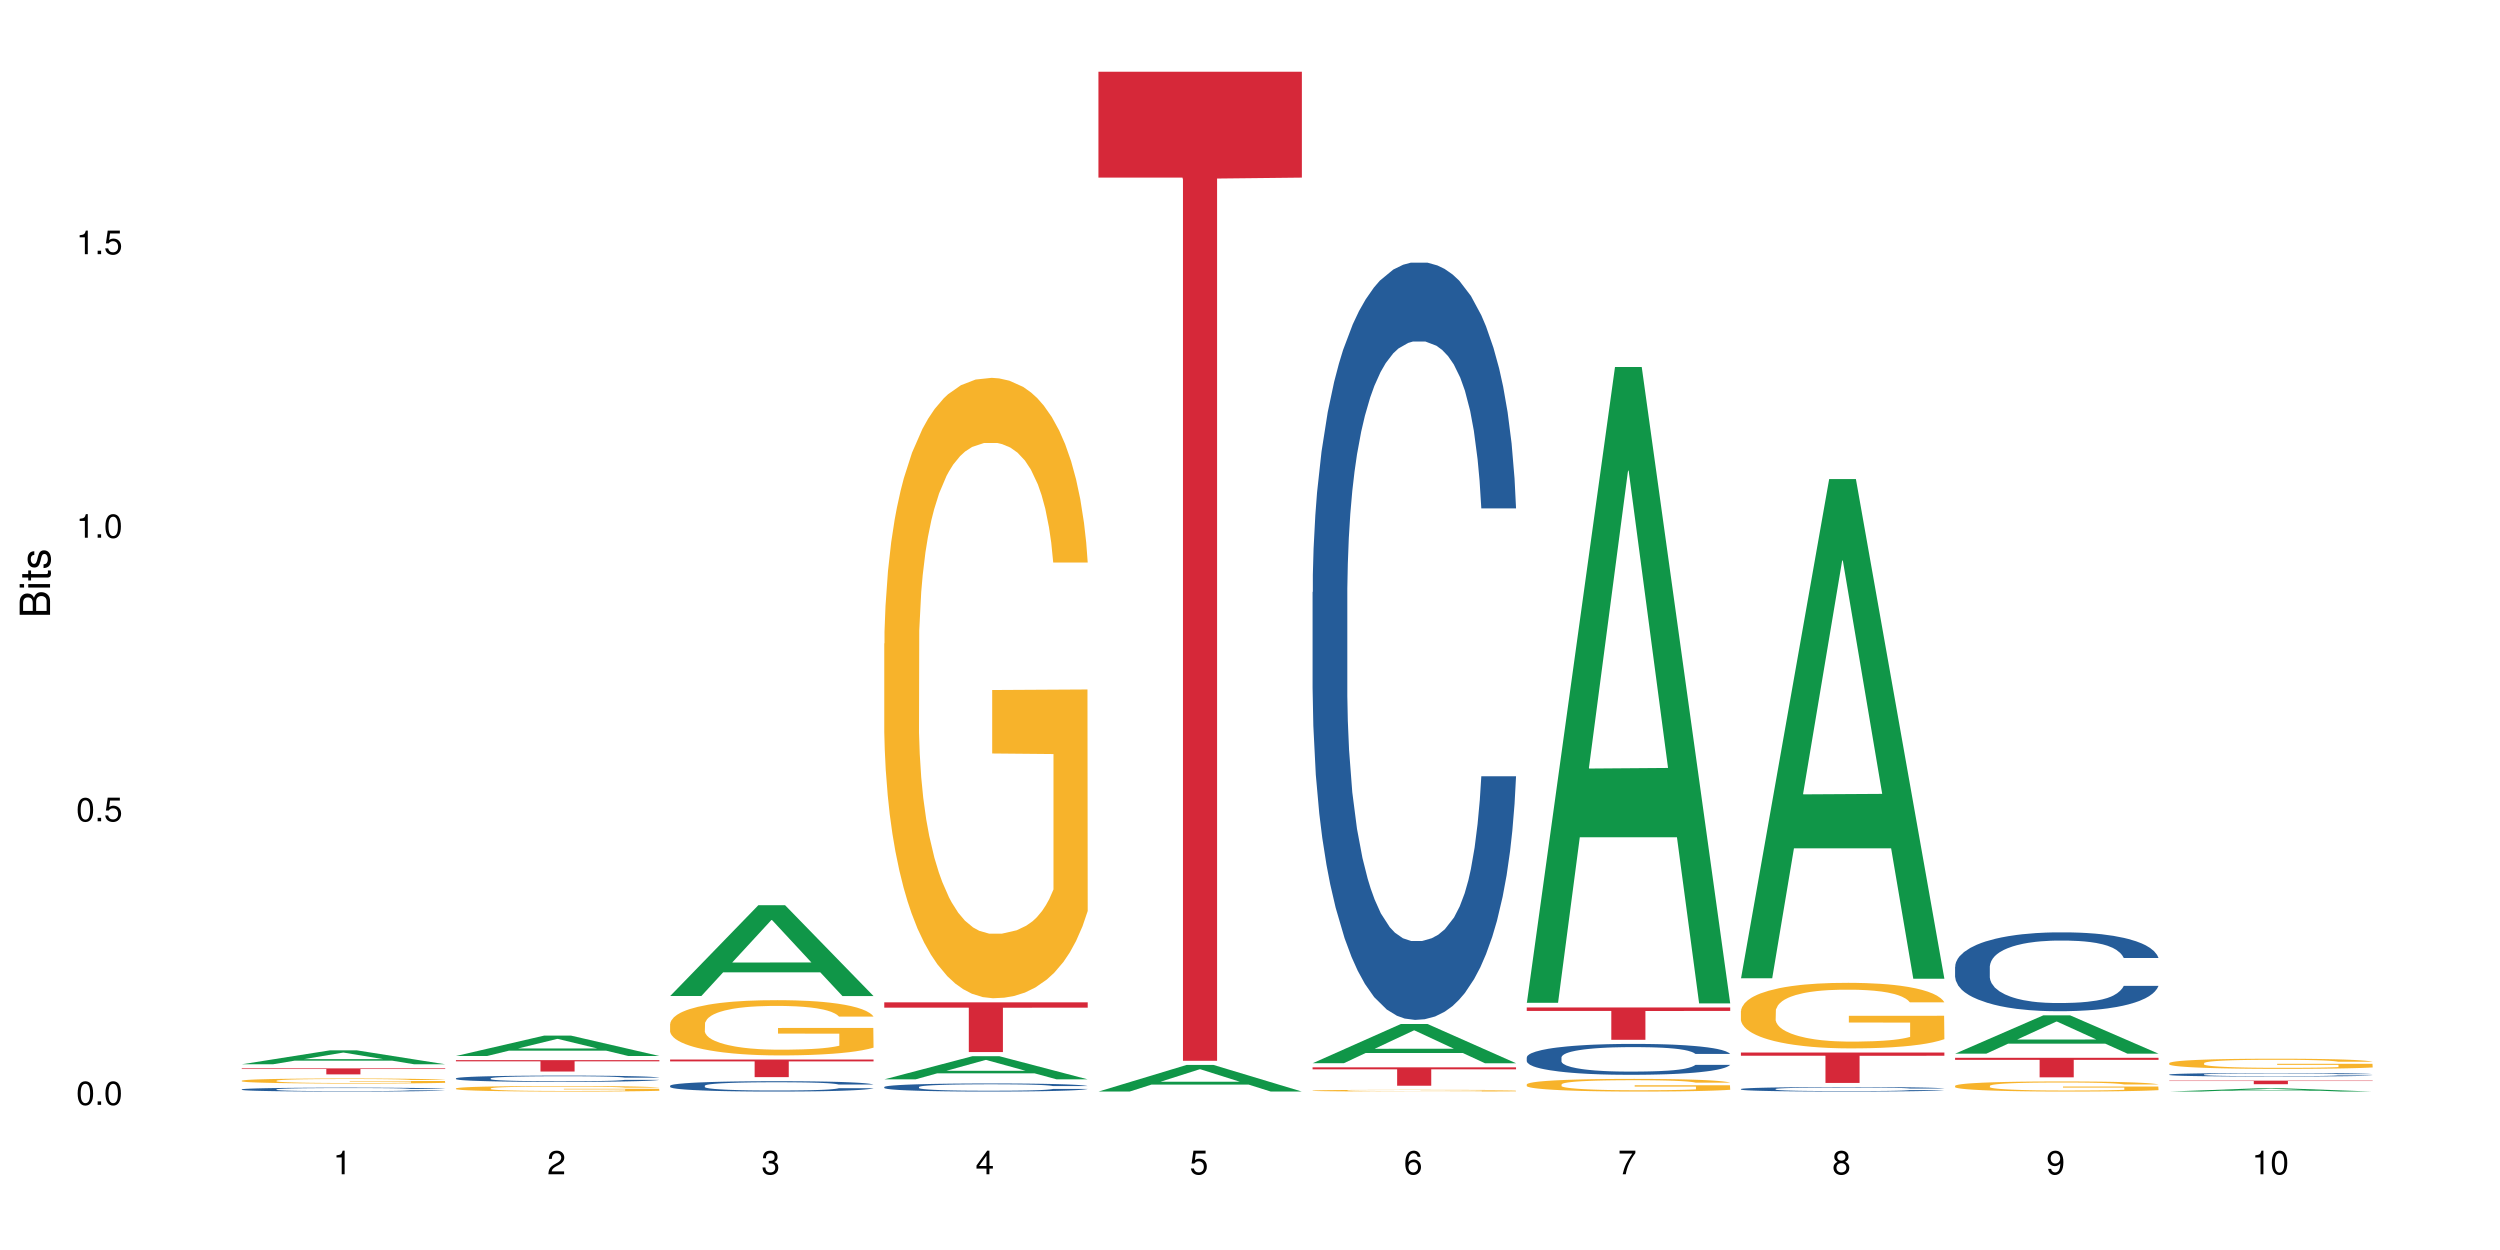 <?xml version="1.0" encoding="UTF-8"?>
<svg xmlns="http://www.w3.org/2000/svg" xmlns:xlink="http://www.w3.org/1999/xlink" width="720pt" height="360pt" viewBox="0 0 720 360" version="1.1">
<defs>
<g>
<symbol overflow="visible" id="glyph0-0">
<path style="stroke:none;" d=""/>
</symbol>
<symbol overflow="visible" id="glyph0-1">
<path style="stroke:none;" d="M 2.641 -6.797 C 2 -6.797 1.422 -6.531 1.078 -6.047 C 0.641 -5.453 0.406 -4.547 0.406 -3.297 C 0.406 -1 1.188 0.219 2.641 0.219 C 4.078 0.219 4.859 -1 4.859 -3.234 C 4.859 -4.562 4.656 -5.438 4.203 -6.047 C 3.844 -6.531 3.281 -6.797 2.641 -6.797 Z M 2.641 -6.047 C 3.547 -6.047 4 -5.125 4 -3.312 C 4 -1.375 3.562 -0.484 2.625 -0.484 C 1.734 -0.484 1.281 -1.422 1.281 -3.281 C 1.281 -5.141 1.734 -6.047 2.641 -6.047 Z M 2.641 -6.047 "/>
</symbol>
<symbol overflow="visible" id="glyph0-2">
<path style="stroke:none;" d="M 1.828 -1 L 0.828 -1 L 0.828 0 L 1.828 0 Z M 1.828 -1 "/>
</symbol>
<symbol overflow="visible" id="glyph0-3">
<path style="stroke:none;" d="M 4.562 -6.797 L 1.062 -6.797 L 0.547 -3.094 L 1.328 -3.094 C 1.719 -3.562 2.047 -3.734 2.578 -3.734 C 3.484 -3.734 4.062 -3.109 4.062 -2.094 C 4.062 -1.125 3.484 -0.531 2.578 -0.531 C 1.828 -0.531 1.375 -0.906 1.188 -1.672 L 0.328 -1.672 C 0.453 -1.109 0.547 -0.844 0.75 -0.594 C 1.125 -0.078 1.828 0.219 2.594 0.219 C 3.969 0.219 4.922 -0.781 4.922 -2.219 C 4.922 -3.562 4.031 -4.484 2.719 -4.484 C 2.25 -4.484 1.859 -4.359 1.469 -4.062 L 1.734 -5.969 L 4.562 -5.969 Z M 4.562 -6.797 "/>
</symbol>
<symbol overflow="visible" id="glyph0-4">
<path style="stroke:none;" d="M 2.484 -4.844 L 2.484 0 L 3.328 0 L 3.328 -6.797 L 2.766 -6.797 C 2.469 -5.75 2.281 -5.609 0.984 -5.453 L 0.984 -4.844 Z M 2.484 -4.844 "/>
</symbol>
<symbol overflow="visible" id="glyph0-5">
<path style="stroke:none;" d="M 4.859 -0.828 L 1.281 -0.828 C 1.359 -1.391 1.672 -1.75 2.5 -2.234 L 3.469 -2.75 C 4.406 -3.266 4.906 -3.969 4.906 -4.812 C 4.906 -5.375 4.672 -5.906 4.266 -6.266 C 3.859 -6.625 3.375 -6.797 2.719 -6.797 C 1.859 -6.797 1.219 -6.5 0.844 -5.922 C 0.609 -5.562 0.5 -5.125 0.484 -4.438 L 1.328 -4.438 C 1.359 -4.906 1.406 -5.188 1.531 -5.406 C 1.75 -5.812 2.188 -6.062 2.703 -6.062 C 3.469 -6.062 4.031 -5.516 4.031 -4.781 C 4.031 -4.25 3.719 -3.797 3.125 -3.438 L 2.234 -2.938 C 0.812 -2.141 0.406 -1.5 0.328 0 L 4.859 0 Z M 4.859 -0.828 "/>
</symbol>
<symbol overflow="visible" id="glyph0-6">
<path style="stroke:none;" d="M 2.125 -3.125 L 2.578 -3.125 C 3.516 -3.125 3.984 -2.703 3.984 -1.891 C 3.984 -1.031 3.469 -0.531 2.578 -0.531 C 1.656 -0.531 1.203 -0.984 1.156 -1.969 L 0.312 -1.969 C 0.344 -1.422 0.438 -1.078 0.609 -0.766 C 0.953 -0.109 1.625 0.219 2.547 0.219 C 3.953 0.219 4.859 -0.609 4.859 -1.906 C 4.859 -2.766 4.516 -3.25 3.703 -3.516 C 4.344 -3.766 4.656 -4.25 4.656 -4.938 C 4.656 -6.109 3.875 -6.797 2.578 -6.797 C 1.203 -6.797 0.484 -6.047 0.453 -4.609 L 1.297 -4.609 C 1.312 -5.016 1.344 -5.25 1.453 -5.453 C 1.641 -5.828 2.062 -6.062 2.594 -6.062 C 3.344 -6.062 3.797 -5.625 3.797 -4.906 C 3.797 -4.422 3.609 -4.141 3.25 -3.984 C 3.016 -3.891 2.719 -3.844 2.125 -3.844 Z M 2.125 -3.125 "/>
</symbol>
<symbol overflow="visible" id="glyph0-7">
<path style="stroke:none;" d="M 3.141 -1.625 L 3.141 0 L 3.984 0 L 3.984 -1.625 L 4.984 -1.625 L 4.984 -2.391 L 3.984 -2.391 L 3.984 -6.797 L 3.359 -6.797 L 0.266 -2.516 L 0.266 -1.625 Z M 3.141 -2.391 L 1 -2.391 L 3.141 -5.359 Z M 3.141 -2.391 "/>
</symbol>
<symbol overflow="visible" id="glyph0-8">
<path style="stroke:none;" d="M 4.781 -5.031 C 4.609 -6.141 3.891 -6.797 2.844 -6.797 C 2.094 -6.797 1.422 -6.438 1.031 -5.828 C 0.609 -5.172 0.406 -4.344 0.406 -3.094 C 0.406 -1.953 0.578 -1.234 0.984 -0.625 C 1.359 -0.078 1.953 0.219 2.703 0.219 C 3.984 0.219 4.922 -0.734 4.922 -2.078 C 4.922 -3.344 4.062 -4.234 2.844 -4.234 C 2.172 -4.234 1.641 -3.969 1.281 -3.469 C 1.281 -5.125 1.828 -6.047 2.797 -6.047 C 3.391 -6.047 3.797 -5.672 3.938 -5.031 Z M 2.734 -3.484 C 3.547 -3.484 4.062 -2.922 4.062 -2 C 4.062 -1.156 3.484 -0.531 2.703 -0.531 C 1.922 -0.531 1.328 -1.188 1.328 -2.047 C 1.328 -2.891 1.906 -3.484 2.734 -3.484 Z M 2.734 -3.484 "/>
</symbol>
<symbol overflow="visible" id="glyph0-9">
<path style="stroke:none;" d="M 4.984 -6.797 L 0.438 -6.797 L 0.438 -5.969 L 4.109 -5.969 C 2.5 -3.656 1.828 -2.234 1.328 0 L 2.219 0 C 2.594 -2.172 3.453 -4.047 4.984 -6.094 Z M 4.984 -6.797 "/>
</symbol>
<symbol overflow="visible" id="glyph0-10">
<path style="stroke:none;" d="M 3.75 -3.578 C 4.453 -4 4.688 -4.344 4.688 -4.984 C 4.688 -6.047 3.844 -6.797 2.641 -6.797 C 1.438 -6.797 0.594 -6.047 0.594 -4.984 C 0.594 -4.359 0.828 -4.016 1.516 -3.578 C 0.734 -3.203 0.359 -2.641 0.359 -1.891 C 0.359 -0.641 1.297 0.219 2.641 0.219 C 3.984 0.219 4.922 -0.641 4.922 -1.875 C 4.922 -2.641 4.531 -3.203 3.75 -3.578 Z M 2.641 -6.047 C 3.359 -6.047 3.812 -5.625 3.812 -4.969 C 3.812 -4.344 3.344 -3.922 2.641 -3.922 C 1.922 -3.922 1.453 -4.344 1.453 -4.984 C 1.453 -5.625 1.922 -6.047 2.641 -6.047 Z M 2.641 -3.203 C 3.484 -3.203 4.062 -2.672 4.062 -1.875 C 4.062 -1.062 3.484 -0.531 2.625 -0.531 C 1.797 -0.531 1.219 -1.078 1.219 -1.875 C 1.219 -2.672 1.797 -3.203 2.641 -3.203 Z M 2.641 -3.203 "/>
</symbol>
<symbol overflow="visible" id="glyph0-11">
<path style="stroke:none;" d="M 0.516 -1.547 C 0.672 -0.438 1.406 0.219 2.438 0.219 C 3.188 0.219 3.859 -0.141 4.266 -0.75 C 4.688 -1.406 4.891 -2.25 4.891 -3.484 C 4.891 -4.625 4.703 -5.359 4.312 -5.953 C 3.938 -6.5 3.344 -6.797 2.594 -6.797 C 1.297 -6.797 0.359 -5.844 0.359 -4.516 C 0.359 -3.25 1.234 -2.344 2.453 -2.344 C 3.094 -2.344 3.562 -2.578 4.016 -3.109 C 4 -1.453 3.469 -0.531 2.5 -0.531 C 1.906 -0.531 1.484 -0.906 1.359 -1.547 Z M 2.578 -6.062 C 3.375 -6.062 3.969 -5.406 3.969 -4.531 C 3.969 -3.688 3.375 -3.094 2.547 -3.094 C 1.734 -3.094 1.234 -3.672 1.234 -4.578 C 1.234 -5.438 1.797 -6.062 2.578 -6.062 Z M 2.578 -6.062 "/>
</symbol>
<symbol overflow="visible" id="glyph1-0">
<path style="stroke:none;" d=""/>
</symbol>
<symbol overflow="visible" id="glyph1-1">
<path style="stroke:none;" d="M 0 -0.953 L 0 -4.891 C 0 -5.719 -0.234 -6.344 -0.734 -6.797 C -1.188 -7.234 -1.812 -7.469 -2.5 -7.469 C -3.547 -7.469 -4.188 -7 -4.625 -5.875 C -4.984 -6.672 -5.641 -7.094 -6.531 -7.094 C -7.156 -7.094 -7.734 -6.859 -8.141 -6.391 C -8.562 -5.938 -8.75 -5.344 -8.75 -4.5 L -8.75 -0.953 Z M -4.984 -2.062 L -7.766 -2.062 L -7.766 -4.219 C -7.766 -4.844 -7.688 -5.203 -7.453 -5.5 C -7.219 -5.812 -6.859 -5.969 -6.375 -5.969 C -5.906 -5.969 -5.531 -5.812 -5.297 -5.5 C -5.062 -5.203 -4.984 -4.844 -4.984 -4.219 Z M -0.984 -2.062 L -4 -2.062 L -4 -4.781 C -4 -5.328 -3.859 -5.688 -3.578 -5.953 C -3.297 -6.219 -2.922 -6.359 -2.484 -6.359 C -2.062 -6.359 -1.688 -6.219 -1.406 -5.953 C -1.109 -5.688 -0.984 -5.328 -0.984 -4.781 Z M -0.984 -2.062 "/>
</symbol>
<symbol overflow="visible" id="glyph1-2">
<path style="stroke:none;" d="M -6.281 -1.797 L -6.281 -0.797 L 0 -0.797 L 0 -1.797 Z M -8.75 -1.797 L -8.75 -0.797 L -7.484 -0.797 L -7.484 -1.797 Z M -8.75 -1.797 "/>
</symbol>
<symbol overflow="visible" id="glyph1-3">
<path style="stroke:none;" d="M -6.281 -3.047 L -6.281 -2.016 L -8.016 -2.016 L -8.016 -1.016 L -6.281 -1.016 L -6.281 -0.172 L -5.469 -0.172 L -5.469 -1.016 L -0.719 -1.016 C -0.078 -1.016 0.281 -1.453 0.281 -2.234 C 0.281 -2.469 0.25 -2.719 0.188 -3.047 L -0.641 -3.047 C -0.609 -2.922 -0.594 -2.766 -0.594 -2.562 C -0.594 -2.141 -0.719 -2.016 -1.156 -2.016 L -5.469 -2.016 L -5.469 -3.047 Z M -6.281 -3.047 "/>
</symbol>
<symbol overflow="visible" id="glyph1-4">
<path style="stroke:none;" d="M -4.531 -5.25 C -5.766 -5.25 -6.469 -4.422 -6.469 -2.969 C -6.469 -1.516 -5.719 -0.562 -4.547 -0.562 C -3.562 -0.562 -3.094 -1.062 -2.734 -2.562 L -2.516 -3.484 C -2.344 -4.188 -2.094 -4.469 -1.625 -4.469 C -1.047 -4.469 -0.641 -3.875 -0.641 -3 C -0.641 -2.453 -0.797 -2 -1.062 -1.75 C -1.25 -1.594 -1.422 -1.531 -1.875 -1.469 L -1.875 -0.406 C -0.422 -0.453 0.281 -1.266 0.281 -2.922 C 0.281 -4.5 -0.5 -5.516 -1.719 -5.516 C -2.656 -5.516 -3.172 -4.984 -3.469 -3.734 L -3.703 -2.766 C -3.891 -1.953 -4.156 -1.609 -4.594 -1.609 C -5.172 -1.609 -5.547 -2.125 -5.547 -2.938 C -5.547 -3.75 -5.203 -4.172 -4.531 -4.203 Z M -4.531 -5.25 "/>
</symbol>
</g>
</defs>
<g id="surface108963">
<rect x="0" y="0" width="720" height="360" style="fill:rgb(100%,100%,100%);fill-opacity:1;stroke:none;"/>
<path style=" stroke:none;fill-rule:nonzero;fill:rgb(6.275%,58.824%,28.235%);fill-opacity:1;" d="M 69.629 306.508 L 69.691 306.504 L 95.047 302.496 L 102.746 302.496 L 128.223 306.512 L 119.273 306.512 L 112.887 305.465 L 84.902 305.465 L 78.645 306.508 L 69.629 306.508 L 87.598 305.031 L 110.32 305.027 L 98.988 303.152 L 98.863 303.148 L 98.738 303.16 L 87.535 305.027 L 87.598 305.031 Z M 69.629 306.508 "/>
<path style=" stroke:none;fill-rule:nonzero;fill:rgb(14.51%,36.078%,60%);fill-opacity:1;" d="M 69.629 313.73 L 69.699 313.73 L 69.699 313.707 L 69.914 313.668 L 70.414 313.617 L 70.914 313.582 L 72.203 313.523 L 73.988 313.465 L 75.848 313.418 L 77.203 313.391 L 78.418 313.371 L 81.207 313.332 L 82.992 313.312 L 84.922 313.293 L 87.281 313.277 L 88.996 313.266 L 92.852 313.25 L 95.711 313.242 L 97.926 313.238 L 102.715 313.238 L 105.574 313.242 L 107.645 313.25 L 109.93 313.258 L 111.859 313.266 L 115.219 313.289 L 118.219 313.32 L 119.578 313.336 L 121.723 313.367 L 123.367 313.398 L 124.508 313.426 L 125.797 313.465 L 126.938 313.508 L 127.797 313.562 L 128.223 313.605 L 118.219 313.605 L 117.719 313.566 L 117.148 313.535 L 116.078 313.492 L 115.004 313.461 L 113.504 313.43 L 112.148 313.41 L 110.289 313.391 L 108.645 313.379 L 106.93 313.371 L 105.285 313.363 L 102.141 313.359 L 97.141 313.359 L 94.355 313.367 L 92.852 313.375 L 90.711 313.391 L 89.207 313.402 L 87.422 313.422 L 86.207 313.441 L 84.707 313.469 L 83.637 313.492 L 82.422 313.527 L 81.707 313.551 L 81.062 313.582 L 80.492 313.613 L 80.062 313.652 L 79.777 313.691 L 79.633 313.727 L 79.633 313.887 L 79.777 313.926 L 80.133 313.969 L 81.062 314.031 L 82.422 314.086 L 83.992 314.129 L 85.492 314.16 L 86.352 314.176 L 87.492 314.191 L 89.281 314.211 L 91.852 314.23 L 93.352 314.242 L 95.641 314.25 L 97.996 314.254 L 101.141 314.254 L 103.93 314.25 L 105.785 314.242 L 107.715 314.234 L 110.359 314.219 L 112.004 314.199 L 113.434 314.18 L 114.504 314.16 L 115.219 314.145 L 116.293 314.113 L 117.148 314.078 L 117.793 314.043 L 118.219 314.008 L 128.223 314.008 L 127.797 314.047 L 127.152 314.09 L 126.508 314.117 L 125.508 314.156 L 124.367 314.188 L 122.723 314.223 L 121.363 314.246 L 119.578 314.273 L 117.934 314.293 L 116.148 314.309 L 113.504 314.332 L 111.789 314.34 L 109.93 314.352 L 107.715 314.359 L 104.93 314.367 L 101.93 314.371 L 99.141 314.371 L 96.141 314.367 L 93.926 314.363 L 90.996 314.355 L 87.352 314.336 L 84.707 314.316 L 82.633 314.297 L 80.848 314.277 L 78.848 314.25 L 76.273 314.203 L 74.703 314.168 L 73.633 314.141 L 72.418 314.098 L 71.559 314.062 L 70.559 314.004 L 69.844 313.93 L 69.629 313.875 Z M 69.629 313.73 "/>
<path style=" stroke:none;fill-rule:nonzero;fill:rgb(96.863%,70.196%,16.863%);fill-opacity:1;" d="M 69.629 311.227 L 69.699 311.227 L 69.699 311.199 L 69.988 311.141 L 70.703 311.059 L 71.629 310.988 L 72.629 310.938 L 73.273 310.906 L 74.344 310.867 L 75.273 310.84 L 77.633 310.777 L 80.633 310.723 L 82.277 310.699 L 84.137 310.676 L 86.777 310.652 L 87.992 310.641 L 91.711 310.621 L 95.926 310.605 L 100.57 310.602 L 102.715 310.605 L 105.645 310.609 L 109.645 310.625 L 111.934 310.637 L 113.719 310.652 L 115.578 310.668 L 117.863 310.695 L 120.008 310.727 L 121.723 310.758 L 123.438 310.797 L 124.867 310.84 L 126.082 310.887 L 127.152 310.945 L 127.797 310.992 L 128.223 311.035 L 118.293 311.035 L 117.719 310.992 L 117.078 310.953 L 116.004 310.91 L 114.934 310.879 L 113.863 310.852 L 111.859 310.82 L 110.145 310.797 L 108.004 310.777 L 105.93 310.766 L 103.57 310.758 L 98.355 310.758 L 94.926 310.766 L 92.926 310.777 L 91.496 310.785 L 89.496 310.809 L 88.281 310.824 L 87.566 310.832 L 85.422 310.875 L 83.992 310.91 L 83.207 310.938 L 82.207 310.977 L 81.492 311.012 L 80.707 311.066 L 80.277 311.105 L 79.703 311.195 L 79.633 311.438 L 79.848 311.488 L 80.277 311.543 L 80.848 311.59 L 81.707 311.641 L 82.562 311.68 L 84.062 311.73 L 85.352 311.766 L 86.352 311.789 L 88.281 311.824 L 89.066 311.836 L 90.922 311.859 L 92.852 311.879 L 95.211 311.895 L 96.996 311.902 L 99.855 311.91 L 103.5 311.91 L 107.789 311.902 L 110.504 311.891 L 112.359 311.879 L 113.574 311.871 L 115.078 311.855 L 116.148 311.844 L 117.148 311.828 L 118.363 311.805 L 118.363 311.488 L 100.715 311.484 L 100.715 311.336 L 128.152 311.336 L 128.223 311.855 L 126.723 311.891 L 124.867 311.926 L 123.078 311.953 L 121.223 311.977 L 118.578 312 L 116.434 312.016 L 113.148 312.035 L 110.145 312.047 L 107 312.055 L 104.215 312.059 L 97.996 312.059 L 94.855 312.051 L 92.352 312.039 L 90.066 312.027 L 87.781 312.008 L 84.922 311.98 L 83.062 311.957 L 81.133 311.93 L 79.203 311.898 L 77.488 311.859 L 76.348 311.832 L 75.203 311.801 L 73.988 311.762 L 72.844 311.715 L 71.988 311.676 L 71.203 311.629 L 70.629 311.582 L 70.059 311.523 L 69.773 311.477 L 69.629 311.434 Z M 69.629 311.227 "/>
<path style=" stroke:none;fill-rule:nonzero;fill:rgb(83.922%,15.686%,22.353%);fill-opacity:1;" d="M 69.629 307.691 L 128.223 307.691 L 128.223 307.879 L 103.805 307.879 L 103.805 309.422 L 93.98 309.422 L 93.98 307.879 L 69.629 307.879 Z M 69.629 307.691 "/>
<path style=" stroke:none;fill-rule:nonzero;fill:rgb(6.275%,58.824%,28.235%);fill-opacity:1;" d="M 131.309 304.121 L 131.371 304.117 L 156.727 298.25 L 164.426 298.25 L 189.902 304.129 L 180.953 304.129 L 174.566 302.594 L 146.582 302.594 L 140.324 304.121 L 131.309 304.121 L 149.273 301.957 L 172 301.953 L 160.668 299.211 L 160.543 299.203 L 160.418 299.219 L 149.211 301.953 L 149.273 301.957 Z M 131.309 304.121 "/>
<path style=" stroke:none;fill-rule:nonzero;fill:rgb(14.51%,36.078%,60%);fill-opacity:1;" d="M 131.309 310.562 L 131.379 310.559 L 131.379 310.52 L 131.594 310.457 L 132.094 310.375 L 132.594 310.32 L 133.883 310.223 L 135.668 310.129 L 137.523 310.055 L 138.883 310.012 L 140.098 309.98 L 142.883 309.918 L 144.672 309.887 L 146.602 309.859 L 148.957 309.832 L 150.672 309.816 L 154.531 309.789 L 157.391 309.777 L 159.605 309.77 L 164.395 309.77 L 167.25 309.777 L 169.324 309.785 L 171.609 309.801 L 173.539 309.816 L 176.898 309.852 L 179.898 309.898 L 181.258 309.926 L 183.402 309.977 L 185.043 310.023 L 186.188 310.066 L 187.473 310.129 L 188.617 310.203 L 189.477 310.289 L 189.902 310.359 L 179.898 310.359 L 179.398 310.293 L 178.828 310.242 L 177.758 310.176 L 176.684 310.125 L 175.184 310.078 L 173.824 310.047 L 171.969 310.016 L 170.324 309.996 L 168.609 309.98 L 166.965 309.969 L 163.82 309.961 L 160.176 309.961 L 158.82 309.965 L 156.031 309.977 L 154.531 309.988 L 152.387 310.012 L 150.887 310.035 L 149.102 310.066 L 147.887 310.094 L 146.387 310.137 L 145.312 310.176 L 144.098 310.23 L 143.387 310.273 L 142.742 310.32 L 142.172 310.375 L 141.742 310.43 L 141.457 310.492 L 141.312 310.551 L 141.312 310.809 L 141.457 310.867 L 141.812 310.938 L 142.742 311.039 L 144.098 311.129 L 145.672 311.195 L 147.172 311.246 L 148.031 311.27 L 149.172 311.297 L 150.961 311.328 L 153.531 311.363 L 155.031 311.375 L 157.32 311.391 L 159.676 311.395 L 162.82 311.395 L 165.609 311.391 L 167.465 311.383 L 169.395 311.367 L 172.039 311.34 L 173.684 311.312 L 175.113 311.281 L 176.184 311.25 L 176.898 311.223 L 177.969 311.172 L 178.828 311.117 L 179.473 311.059 L 179.898 311 L 189.902 311 L 189.477 311.066 L 188.832 311.133 L 188.188 311.18 L 187.188 311.238 L 186.047 311.289 L 184.402 311.348 L 183.043 311.387 L 181.258 311.426 L 179.613 311.461 L 177.828 311.488 L 175.184 311.52 L 173.469 311.535 L 171.609 311.551 L 169.395 311.566 L 166.609 311.578 L 163.605 311.582 L 160.82 311.586 L 157.82 311.582 L 155.605 311.574 L 152.676 311.559 L 149.031 311.531 L 146.387 311.5 L 144.312 311.469 L 142.527 311.434 L 140.527 311.391 L 137.953 311.316 L 136.383 311.262 L 135.309 311.215 L 134.094 311.148 L 133.238 311.09 L 132.238 311 L 131.523 310.879 L 131.309 310.789 Z M 131.309 310.562 "/>
<path style=" stroke:none;fill-rule:nonzero;fill:rgb(96.863%,70.196%,16.863%);fill-opacity:1;" d="M 131.309 313.453 L 131.379 313.449 L 131.379 313.422 L 131.664 313.355 L 132.379 313.266 L 133.309 313.191 L 134.309 313.133 L 134.953 313.102 L 136.023 313.055 L 136.953 313.023 L 139.312 312.957 L 142.312 312.898 L 143.957 312.871 L 145.812 312.844 L 148.457 312.816 L 149.672 312.809 L 153.391 312.785 L 157.605 312.77 L 162.25 312.766 L 164.395 312.766 L 167.324 312.773 L 171.324 312.789 L 173.613 312.805 L 175.398 312.816 L 177.254 312.836 L 179.543 312.867 L 181.688 312.902 L 183.402 312.938 L 185.117 312.98 L 186.547 313.027 L 187.762 313.078 L 188.832 313.141 L 189.477 313.191 L 189.902 313.242 L 179.973 313.242 L 179.398 313.191 L 178.758 313.152 L 177.684 313.102 L 176.613 313.066 L 175.539 313.039 L 173.539 313.004 L 171.824 312.98 L 169.68 312.957 L 167.609 312.945 L 165.25 312.938 L 163.82 312.934 L 160.035 312.934 L 156.605 312.945 L 154.605 312.957 L 153.176 312.969 L 151.172 312.988 L 149.957 313.008 L 149.246 313.02 L 147.102 313.062 L 145.672 313.105 L 144.887 313.133 L 143.887 313.176 L 143.172 313.215 L 142.383 313.273 L 141.957 313.32 L 141.383 313.418 L 141.312 313.684 L 141.527 313.738 L 141.957 313.797 L 142.527 313.852 L 143.387 313.906 L 144.242 313.949 L 145.742 314.008 L 147.027 314.047 L 148.031 314.07 L 149.957 314.109 L 150.746 314.121 L 152.602 314.148 L 154.531 314.168 L 156.891 314.188 L 158.676 314.195 L 161.535 314.203 L 165.18 314.203 L 169.469 314.195 L 172.184 314.184 L 174.039 314.172 L 175.254 314.16 L 176.754 314.145 L 177.828 314.129 L 178.828 314.113 L 180.043 314.09 L 180.043 313.738 L 162.391 313.738 L 162.391 313.574 L 189.832 313.57 L 189.902 314.145 L 188.402 314.184 L 186.547 314.223 L 184.758 314.25 L 182.902 314.277 L 180.258 314.305 L 178.113 314.32 L 174.824 314.344 L 171.824 314.355 L 168.68 314.363 L 165.895 314.371 L 162.605 314.371 L 159.676 314.367 L 156.531 314.359 L 154.031 314.348 L 151.746 314.332 L 149.457 314.312 L 146.602 314.281 L 144.742 314.258 L 142.812 314.227 L 140.883 314.191 L 139.168 314.152 L 138.027 314.121 L 136.883 314.086 L 135.668 314.039 L 134.523 313.992 L 133.668 313.945 L 132.879 313.895 L 132.309 313.844 L 131.738 313.781 L 131.453 313.727 L 131.309 313.68 Z M 131.309 313.453 "/>
<path style=" stroke:none;fill-rule:nonzero;fill:rgb(83.922%,15.686%,22.353%);fill-opacity:1;" d="M 131.309 305.309 L 189.902 305.309 L 189.902 305.66 L 165.484 305.664 L 165.484 308.594 L 155.656 308.594 L 155.656 305.664 L 155.516 305.66 L 131.309 305.66 Z M 131.309 305.309 "/>
<path style=" stroke:none;fill-rule:nonzero;fill:rgb(6.275%,58.824%,28.235%);fill-opacity:1;" d="M 192.988 286.84 L 193.051 286.816 L 218.402 260.703 L 226.105 260.703 L 251.582 286.867 L 242.629 286.867 L 236.246 280.035 L 208.262 280.035 L 202.004 286.84 L 192.988 286.84 L 210.953 277.211 L 233.68 277.188 L 222.348 264.98 L 222.223 264.953 L 222.098 265.027 L 210.891 277.188 L 210.953 277.211 Z M 192.988 286.84 "/>
<path style=" stroke:none;fill-rule:nonzero;fill:rgb(14.51%,36.078%,60%);fill-opacity:1;" d="M 192.988 312.684 L 193.059 312.684 L 193.059 312.617 L 193.273 312.512 L 193.773 312.383 L 194.273 312.293 L 195.559 312.133 L 197.348 311.977 L 199.203 311.855 L 200.562 311.785 L 201.777 311.73 L 204.562 311.629 L 206.352 311.578 L 208.281 311.531 L 210.637 311.484 L 212.352 311.457 L 216.211 311.414 L 219.07 311.395 L 221.285 311.387 L 226.074 311.387 L 228.93 311.398 L 231.004 311.41 L 233.289 311.434 L 235.219 311.457 L 238.578 311.516 L 241.578 311.594 L 242.938 311.637 L 245.082 311.723 L 246.723 311.805 L 247.867 311.875 L 249.152 311.977 L 250.297 312.098 L 251.152 312.238 L 251.582 312.355 L 241.578 312.355 L 241.078 312.246 L 240.508 312.16 L 239.434 312.051 L 238.363 311.969 L 236.863 311.891 L 235.504 311.84 L 233.648 311.789 L 232.004 311.754 L 230.289 311.73 L 228.645 311.715 L 225.5 311.695 L 221.855 311.695 L 220.5 311.703 L 217.711 311.723 L 216.211 311.742 L 214.066 311.781 L 212.566 311.816 L 210.781 311.871 L 209.566 311.918 L 208.066 311.988 L 206.992 312.051 L 205.777 312.141 L 205.062 312.211 L 204.422 312.285 L 203.848 312.375 L 203.422 312.473 L 203.133 312.574 L 202.992 312.672 L 202.992 313.094 L 203.133 313.191 L 203.492 313.309 L 204.422 313.473 L 205.777 313.617 L 207.352 313.73 L 208.852 313.812 L 209.707 313.852 L 210.852 313.895 L 212.637 313.949 L 215.211 314.004 L 216.711 314.027 L 219 314.047 L 221.355 314.059 L 224.5 314.059 L 227.289 314.047 L 229.145 314.035 L 231.074 314.012 L 233.719 313.969 L 235.363 313.922 L 236.793 313.871 L 237.863 313.82 L 238.578 313.777 L 239.648 313.691 L 240.508 313.598 L 241.148 313.504 L 241.578 313.41 L 251.582 313.41 L 251.152 313.52 L 250.512 313.625 L 249.867 313.703 L 248.867 313.801 L 247.723 313.887 L 246.082 313.98 L 244.723 314.043 L 242.938 314.113 L 241.293 314.164 L 239.508 314.211 L 236.863 314.266 L 235.148 314.293 L 233.289 314.316 L 231.074 314.34 L 228.289 314.355 L 225.285 314.367 L 222.5 314.371 L 219.5 314.363 L 217.285 314.355 L 214.352 314.328 L 210.711 314.281 L 208.066 314.23 L 205.992 314.176 L 204.207 314.121 L 202.207 314.047 L 199.633 313.93 L 198.062 313.836 L 196.988 313.758 L 195.773 313.652 L 194.918 313.559 L 193.918 313.406 L 193.203 313.211 L 192.988 313.062 Z M 192.988 312.684 "/>
<path style=" stroke:none;fill-rule:nonzero;fill:rgb(96.863%,70.196%,16.863%);fill-opacity:1;" d="M 192.988 294.863 L 193.059 294.848 L 193.059 294.559 L 193.344 293.902 L 194.059 293 L 194.988 292.262 L 195.988 291.68 L 196.633 291.375 L 197.703 290.938 L 198.633 290.617 L 200.992 289.965 L 203.992 289.352 L 205.637 289.09 L 207.492 288.844 L 210.137 288.57 L 211.352 288.465 L 215.066 288.234 L 219.285 288.09 L 223.93 288.047 L 226.074 288.059 L 229.004 288.117 L 233.004 288.277 L 235.289 288.422 L 237.078 288.57 L 238.934 288.758 L 241.223 289.047 L 243.367 289.398 L 245.082 289.746 L 246.797 290.184 L 248.223 290.648 L 249.438 291.156 L 250.512 291.766 L 251.152 292.273 L 251.582 292.785 L 241.648 292.785 L 241.078 292.273 L 240.434 291.883 L 239.363 291.402 L 238.293 291.055 L 237.219 290.777 L 235.219 290.398 L 233.504 290.168 L 231.359 289.965 L 229.289 289.832 L 226.93 289.746 L 225.5 289.715 L 221.715 289.715 L 218.285 289.82 L 216.281 289.934 L 214.855 290.051 L 212.852 290.27 L 211.637 290.445 L 210.922 290.559 L 208.781 291.012 L 207.352 291.418 L 206.566 291.695 L 205.562 292.129 L 204.852 292.523 L 204.062 293.102 L 203.637 293.539 L 203.062 294.527 L 202.992 297.145 L 203.207 297.695 L 203.637 298.293 L 204.207 298.816 L 205.062 299.367 L 205.922 299.789 L 207.422 300.355 L 208.707 300.734 L 209.707 300.98 L 211.637 301.375 L 212.426 301.504 L 214.281 301.766 L 216.211 301.969 L 218.57 302.145 L 220.355 302.23 L 223.215 302.305 L 226.859 302.305 L 231.145 302.215 L 233.863 302.102 L 235.719 301.984 L 236.934 301.883 L 238.434 301.723 L 239.508 301.578 L 240.508 301.418 L 241.723 301.168 L 241.723 297.695 L 224.07 297.68 L 224.07 296.055 L 251.512 296.039 L 251.582 301.723 L 250.082 302.113 L 248.223 302.492 L 246.438 302.781 L 244.578 303.031 L 241.938 303.305 L 239.793 303.48 L 236.504 303.684 L 233.504 303.816 L 230.359 303.902 L 227.574 303.945 L 224.285 303.961 L 221.355 303.93 L 218.211 303.844 L 215.711 303.727 L 213.426 303.582 L 211.137 303.395 L 208.281 303.09 L 206.422 302.84 L 204.492 302.535 L 202.562 302.172 L 200.848 301.781 L 199.703 301.477 L 198.562 301.125 L 197.348 300.691 L 196.203 300.195 L 195.348 299.746 L 194.559 299.238 L 193.988 298.758 L 193.418 298.102 L 193.129 297.578 L 192.988 297.129 Z M 192.988 294.863 "/>
<path style=" stroke:none;fill-rule:nonzero;fill:rgb(83.922%,15.686%,22.353%);fill-opacity:1;" d="M 192.988 305.141 L 251.582 305.141 L 251.582 305.684 L 227.164 305.688 L 227.164 310.207 L 217.336 310.207 L 217.336 305.691 L 217.195 305.684 L 192.988 305.684 Z M 192.988 305.141 "/>
<path style=" stroke:none;fill-rule:nonzero;fill:rgb(6.275%,58.824%,28.235%);fill-opacity:1;" d="M 254.668 310.852 L 254.73 310.844 L 280.082 304.18 L 287.781 304.18 L 313.262 310.855 L 304.309 310.855 L 297.926 309.113 L 269.941 309.113 L 263.68 310.852 L 254.668 310.852 L 272.633 308.391 L 295.359 308.387 L 284.027 305.27 L 283.902 305.266 L 283.777 305.285 L 272.57 308.387 L 272.633 308.391 Z M 254.668 310.852 "/>
<path style=" stroke:none;fill-rule:nonzero;fill:rgb(14.51%,36.078%,60%);fill-opacity:1;" d="M 254.668 313.051 L 254.738 313.051 L 254.738 313 L 254.953 312.918 L 255.453 312.816 L 255.953 312.746 L 257.238 312.617 L 259.027 312.496 L 260.883 312.402 L 262.242 312.348 L 263.457 312.305 L 266.242 312.227 L 268.031 312.184 L 269.957 312.148 L 272.316 312.113 L 274.031 312.09 L 277.891 312.059 L 280.75 312.043 L 282.965 312.035 L 287.75 312.035 L 290.609 312.043 L 292.684 312.055 L 294.969 312.07 L 296.898 312.09 L 300.258 312.137 L 303.258 312.199 L 304.617 312.23 L 306.758 312.297 L 308.402 312.363 L 309.547 312.418 L 310.832 312.496 L 311.977 312.594 L 312.832 312.703 L 313.262 312.793 L 303.258 312.793 L 302.758 312.707 L 302.188 312.641 L 301.113 312.555 L 300.043 312.492 L 298.543 312.43 L 297.184 312.391 L 295.328 312.348 L 293.684 312.324 L 291.969 312.305 L 290.324 312.293 L 287.18 312.277 L 283.535 312.277 L 282.18 312.285 L 279.391 312.301 L 277.891 312.316 L 275.746 312.344 L 274.246 312.371 L 272.461 312.414 L 271.246 312.453 L 269.746 312.508 L 268.672 312.555 L 267.457 312.629 L 266.742 312.68 L 266.102 312.738 L 265.527 312.809 L 265.102 312.887 L 264.812 312.965 L 264.672 313.039 L 264.672 313.371 L 264.812 313.449 L 265.172 313.539 L 266.102 313.668 L 267.457 313.781 L 269.031 313.871 L 270.531 313.934 L 271.387 313.965 L 272.531 314 L 274.316 314.043 L 276.891 314.086 L 278.391 314.102 L 280.676 314.117 L 283.035 314.129 L 286.18 314.129 L 288.965 314.117 L 290.824 314.109 L 292.754 314.09 L 295.398 314.055 L 297.043 314.02 L 298.469 313.98 L 299.543 313.941 L 300.258 313.906 L 301.328 313.84 L 302.188 313.766 L 302.828 313.691 L 303.258 313.621 L 313.262 313.621 L 312.832 313.703 L 312.191 313.789 L 311.547 313.852 L 310.547 313.926 L 309.402 313.992 L 307.762 314.066 L 306.402 314.113 L 304.617 314.168 L 302.973 314.207 L 301.188 314.246 L 298.543 314.289 L 296.828 314.309 L 294.969 314.328 L 292.754 314.344 L 289.969 314.359 L 286.965 314.367 L 284.18 314.371 L 281.176 314.367 L 278.961 314.359 L 276.031 314.34 L 272.387 314.301 L 269.746 314.258 L 267.672 314.219 L 265.887 314.176 L 263.887 314.117 L 261.312 314.023 L 259.742 313.953 L 258.668 313.895 L 257.453 313.809 L 256.598 313.734 L 255.598 313.613 L 254.883 313.465 L 254.668 313.348 Z M 254.668 313.051 "/>
<path style=" stroke:none;fill-rule:nonzero;fill:rgb(96.863%,70.196%,16.863%);fill-opacity:1;" d="M 254.668 185.348 L 254.738 185.184 L 254.738 181.922 L 255.023 174.578 L 255.738 164.461 L 256.668 156.141 L 257.668 149.613 L 258.312 146.184 L 259.383 141.289 L 260.312 137.699 L 262.672 130.359 L 265.672 123.504 L 267.316 120.566 L 269.172 117.793 L 271.816 114.691 L 273.031 113.551 L 276.746 110.941 L 280.965 109.309 L 285.609 108.816 L 287.75 108.98 L 290.68 109.633 L 294.684 111.43 L 296.969 113.062 L 298.758 114.691 L 300.613 116.812 L 302.902 120.078 L 305.043 123.992 L 306.758 127.91 L 308.473 132.805 L 309.902 138.027 L 311.117 143.738 L 312.191 150.59 L 312.832 156.301 L 313.262 162.012 L 303.328 162.012 L 302.758 156.301 L 302.113 151.898 L 301.043 146.512 L 299.973 142.594 L 298.898 139.496 L 296.898 135.254 L 295.184 132.641 L 293.039 130.359 L 290.969 128.891 L 288.609 127.91 L 287.18 127.582 L 283.395 127.582 L 279.961 128.727 L 277.961 130.031 L 276.531 131.336 L 274.531 133.785 L 273.316 135.742 L 272.602 137.047 L 270.457 142.105 L 269.031 146.676 L 268.242 149.773 L 267.242 154.672 L 266.527 159.078 L 265.742 165.602 L 265.312 170.5 L 264.742 181.594 L 264.672 210.965 L 264.887 217.168 L 265.312 223.855 L 265.887 229.73 L 266.742 235.934 L 267.602 240.664 L 269.102 247.027 L 270.387 251.27 L 271.387 254.043 L 273.316 258.449 L 274.102 259.918 L 275.961 262.855 L 277.891 265.141 L 280.25 267.098 L 282.035 268.078 L 284.895 268.895 L 288.539 268.895 L 292.824 267.914 L 295.539 266.609 L 297.398 265.305 L 298.613 264.16 L 300.113 262.367 L 301.188 260.734 L 302.188 258.941 L 303.402 256.164 L 303.402 217.168 L 285.75 217.004 L 285.75 198.727 L 313.191 198.566 L 313.262 262.367 L 311.762 266.773 L 309.902 271.016 L 308.117 274.277 L 306.258 277.051 L 303.617 280.152 L 301.473 282.109 L 298.184 284.395 L 295.184 285.863 L 292.039 286.844 L 289.254 287.332 L 285.965 287.496 L 283.035 287.168 L 279.891 286.191 L 277.391 284.883 L 275.105 283.254 L 272.816 281.133 L 269.957 277.703 L 268.102 274.93 L 266.172 271.504 L 264.242 267.426 L 262.527 263.02 L 261.383 259.594 L 260.242 255.676 L 259.027 250.781 L 257.883 245.234 L 257.023 240.176 L 256.238 234.465 L 255.668 229.078 L 255.094 221.734 L 254.809 215.863 L 254.668 210.805 Z M 254.668 185.348 "/>
<path style=" stroke:none;fill-rule:nonzero;fill:rgb(83.922%,15.686%,22.353%);fill-opacity:1;" d="M 254.668 288.676 L 313.262 288.676 L 313.262 290.207 L 288.84 290.223 L 288.84 303 L 279.016 303 L 279.016 290.234 L 278.875 290.207 L 254.668 290.207 Z M 254.668 288.676 "/>
<path style=" stroke:none;fill-rule:nonzero;fill:rgb(6.275%,58.824%,28.235%);fill-opacity:1;" d="M 316.348 314.363 L 316.41 314.355 L 341.762 306.695 L 349.461 306.695 L 374.941 314.371 L 365.988 314.371 L 359.605 312.367 L 331.621 312.367 L 325.359 314.363 L 316.348 314.363 L 334.312 311.539 L 357.039 311.531 L 345.707 307.949 L 345.582 307.941 L 345.457 307.965 L 334.25 311.531 L 334.312 311.539 Z M 316.348 314.363 "/>
<path style=" stroke:none;fill-rule:nonzero;fill:rgb(83.922%,15.686%,22.353%);fill-opacity:1;" d="M 316.348 20.664 L 374.941 20.664 L 374.941 51.152 L 350.52 51.422 L 350.52 305.516 L 340.695 305.516 L 340.695 51.688 L 340.555 51.152 L 316.348 51.152 Z M 316.348 20.664 "/>
<path style=" stroke:none;fill-rule:nonzero;fill:rgb(6.275%,58.824%,28.235%);fill-opacity:1;" d="M 378.023 306.203 L 378.086 306.191 L 403.441 294.918 L 411.141 294.918 L 436.621 306.215 L 427.668 306.215 L 421.281 303.266 L 393.301 303.266 L 387.039 306.203 L 378.023 306.203 L 395.992 302.047 L 418.715 302.035 L 407.387 296.766 L 407.262 296.754 L 407.137 296.785 L 395.93 302.035 L 395.992 302.047 Z M 378.023 306.203 "/>
<path style=" stroke:none;fill-rule:nonzero;fill:rgb(14.51%,36.078%,60%);fill-opacity:1;" d="M 378.023 170.539 L 378.098 170.34 L 378.098 165.555 L 378.312 157.98 L 378.812 148.41 L 379.312 141.832 L 380.598 130.07 L 382.383 118.707 L 384.242 109.934 L 385.602 104.75 L 386.812 100.766 L 389.602 93.387 L 391.387 89.602 L 393.316 86.211 L 395.676 82.824 L 397.391 80.828 L 401.25 77.641 L 404.105 76.242 L 406.324 75.645 L 411.109 75.645 L 413.969 76.445 L 416.039 77.441 L 418.328 79.035 L 420.258 80.828 L 423.613 85.215 L 426.617 90.797 L 427.973 93.988 L 430.117 100.168 L 431.762 106.148 L 432.906 111.332 L 434.191 118.707 L 435.336 127.676 L 436.191 137.844 L 436.621 146.418 L 426.617 146.418 L 426.117 138.441 L 425.543 132.262 L 424.473 124.09 L 423.402 118.309 L 421.898 112.527 L 420.543 108.738 L 418.684 104.949 L 417.039 102.559 L 415.324 100.766 L 413.684 99.57 L 410.539 98.371 L 406.895 98.371 L 405.535 98.77 L 402.75 100.367 L 401.25 101.762 L 399.105 104.551 L 397.605 107.145 L 395.816 111.133 L 394.602 114.52 L 393.102 119.703 L 392.031 124.289 L 390.816 130.867 L 390.102 135.852 L 389.457 141.434 L 388.887 148.012 L 388.457 154.988 L 388.172 162.363 L 388.027 169.543 L 388.027 200.441 L 388.172 207.617 L 388.531 215.992 L 389.457 228.152 L 390.816 238.719 L 392.387 247.09 L 393.891 253.07 L 394.746 255.863 L 395.891 259.051 L 397.676 263.039 L 400.25 267.027 L 401.75 268.621 L 404.035 270.215 L 406.395 271.012 L 409.539 271.012 L 412.324 270.215 L 414.184 269.219 L 416.113 267.625 L 418.758 264.234 L 420.398 261.043 L 421.828 257.258 L 422.902 253.469 L 423.613 250.281 L 424.688 244.102 L 425.543 237.32 L 426.188 230.344 L 426.617 223.566 L 436.621 223.566 L 436.191 231.539 L 435.547 239.316 L 434.906 245.098 L 433.906 252.074 L 432.762 258.254 L 431.117 265.23 L 429.762 269.816 L 427.973 274.801 L 426.332 278.59 L 424.543 281.977 L 421.898 285.965 L 420.184 287.957 L 418.328 289.75 L 416.113 291.348 L 413.324 292.742 L 410.324 293.539 L 407.539 293.738 L 404.535 293.34 L 402.32 292.543 L 399.391 290.75 L 395.746 287.16 L 393.102 283.371 L 391.031 279.586 L 389.242 275.598 L 387.242 270.215 L 384.672 261.445 L 383.098 254.664 L 382.027 249.082 L 380.812 241.309 L 379.953 234.332 L 378.953 223.168 L 378.238 209.012 L 378.023 198.051 Z M 378.023 170.539 "/>
<path style=" stroke:none;fill-rule:nonzero;fill:rgb(96.863%,70.196%,16.863%);fill-opacity:1;" d="M 378.023 314.086 L 378.098 314.086 L 378.098 314.074 L 378.383 314.055 L 379.098 314.027 L 380.027 314.004 L 381.027 313.984 L 381.668 313.977 L 382.742 313.961 L 383.672 313.953 L 386.027 313.93 L 389.031 313.91 L 390.672 313.902 L 392.531 313.895 L 395.176 313.887 L 396.391 313.883 L 400.105 313.875 L 404.32 313.871 L 411.109 313.871 L 414.039 313.875 L 418.043 313.879 L 420.328 313.883 L 422.113 313.887 L 423.973 313.895 L 426.258 313.902 L 428.402 313.914 L 431.832 313.938 L 433.262 313.953 L 434.477 313.969 L 435.547 313.988 L 436.191 314.004 L 436.621 314.02 L 426.688 314.02 L 426.117 314.004 L 425.473 313.992 L 424.402 313.977 L 423.328 313.965 L 422.258 313.957 L 420.258 313.945 L 418.543 313.938 L 416.398 313.93 L 414.324 313.926 L 411.969 313.926 L 410.539 313.922 L 406.75 313.922 L 403.32 313.926 L 401.32 313.93 L 399.891 313.934 L 397.891 313.941 L 396.676 313.945 L 395.961 313.949 L 393.816 313.965 L 392.387 313.977 L 391.602 313.984 L 390.602 314 L 389.887 314.012 L 389.102 314.031 L 388.672 314.043 L 388.102 314.074 L 388.027 314.156 L 388.242 314.176 L 388.672 314.191 L 389.242 314.211 L 390.102 314.227 L 390.961 314.238 L 392.461 314.258 L 393.746 314.27 L 394.746 314.277 L 396.676 314.289 L 397.461 314.293 L 399.32 314.301 L 401.25 314.309 L 403.605 314.312 L 405.395 314.316 L 408.25 314.32 L 411.895 314.32 L 416.184 314.316 L 418.898 314.312 L 420.758 314.309 L 421.973 314.305 L 423.473 314.301 L 424.543 314.297 L 425.543 314.289 L 426.758 314.281 L 426.758 314.176 L 409.109 314.172 L 409.109 314.121 L 436.551 314.121 L 436.621 314.301 L 435.121 314.312 L 433.262 314.324 L 431.477 314.332 L 429.617 314.34 L 426.973 314.352 L 424.828 314.355 L 421.543 314.363 L 418.543 314.367 L 415.398 314.367 L 412.609 314.371 L 406.395 314.371 L 403.25 314.367 L 400.75 314.363 L 398.461 314.359 L 396.176 314.352 L 393.316 314.344 L 391.461 314.336 L 389.531 314.324 L 387.602 314.316 L 385.887 314.301 L 384.742 314.293 L 383.598 314.281 L 382.383 314.27 L 381.242 314.254 L 380.383 314.238 L 379.598 314.223 L 379.027 314.207 L 378.453 314.188 L 378.168 314.172 L 378.023 314.156 Z M 378.023 314.086 "/>
<path style=" stroke:none;fill-rule:nonzero;fill:rgb(83.922%,15.686%,22.353%);fill-opacity:1;" d="M 378.023 307.395 L 436.621 307.395 L 436.621 307.961 L 412.199 307.965 L 412.199 312.691 L 402.375 312.691 L 402.375 307.969 L 402.23 307.961 L 378.023 307.961 Z M 378.023 307.395 "/>
<path style=" stroke:none;fill-rule:nonzero;fill:rgb(6.275%,58.824%,28.235%);fill-opacity:1;" d="M 439.703 288.805 L 439.766 288.633 L 465.121 105.688 L 472.82 105.688 L 498.301 288.977 L 489.348 288.977 L 482.961 241.133 L 454.98 241.133 L 448.719 288.805 L 439.703 288.805 L 457.672 221.34 L 480.395 221.168 L 469.066 135.633 L 468.938 135.461 L 468.812 135.977 L 457.609 221.168 L 457.672 221.34 Z M 439.703 288.805 "/>
<path style=" stroke:none;fill-rule:nonzero;fill:rgb(14.51%,36.078%,60%);fill-opacity:1;" d="M 439.703 304.52 L 439.777 304.512 L 439.777 304.316 L 439.988 304.008 L 440.492 303.617 L 440.992 303.348 L 442.277 302.871 L 444.062 302.406 L 445.922 302.047 L 447.277 301.836 L 448.492 301.676 L 451.281 301.375 L 453.066 301.219 L 454.996 301.082 L 457.355 300.941 L 459.07 300.859 L 462.93 300.73 L 465.785 300.676 L 468 300.648 L 472.789 300.648 L 475.648 300.684 L 477.719 300.723 L 480.008 300.789 L 481.938 300.859 L 485.293 301.039 L 488.297 301.27 L 489.652 301.398 L 491.797 301.648 L 493.441 301.895 L 494.582 302.105 L 495.871 302.406 L 497.012 302.773 L 497.871 303.188 L 498.301 303.535 L 488.297 303.535 L 487.797 303.211 L 487.223 302.957 L 486.152 302.625 L 485.078 302.391 L 483.578 302.152 L 482.223 302 L 480.363 301.844 L 478.719 301.746 L 477.004 301.676 L 475.363 301.625 L 472.219 301.578 L 468.574 301.578 L 467.215 301.594 L 464.43 301.656 L 462.93 301.715 L 460.785 301.828 L 459.285 301.934 L 457.496 302.098 L 456.281 302.234 L 454.781 302.445 L 453.711 302.633 L 452.496 302.902 L 451.781 303.105 L 451.137 303.332 L 450.566 303.602 L 450.137 303.887 L 449.852 304.188 L 449.707 304.48 L 449.707 305.738 L 449.852 306.031 L 450.207 306.375 L 451.137 306.867 L 452.496 307.301 L 454.066 307.641 L 455.566 307.887 L 456.426 308 L 457.57 308.129 L 459.355 308.293 L 461.926 308.453 L 463.43 308.52 L 465.715 308.586 L 468.074 308.617 L 471.219 308.617 L 474.004 308.586 L 475.863 308.543 L 477.793 308.48 L 480.434 308.34 L 482.078 308.211 L 483.508 308.055 L 484.578 307.902 L 485.293 307.773 L 486.367 307.52 L 487.223 307.242 L 487.867 306.957 L 488.297 306.684 L 498.301 306.684 L 497.871 307.008 L 497.227 307.324 L 496.586 307.559 L 495.586 307.844 L 494.441 308.098 L 492.797 308.383 L 491.441 308.566 L 489.652 308.77 L 488.008 308.926 L 486.223 309.062 L 483.578 309.227 L 481.863 309.309 L 480.008 309.383 L 477.793 309.445 L 475.004 309.504 L 472.004 309.535 L 469.215 309.543 L 466.215 309.527 L 464 309.496 L 461.07 309.422 L 457.426 309.277 L 454.781 309.121 L 452.711 308.965 L 450.922 308.805 L 448.922 308.586 L 446.352 308.227 L 444.777 307.949 L 443.707 307.723 L 442.492 307.406 L 441.633 307.121 L 440.633 306.664 L 439.918 306.09 L 439.703 305.641 Z M 439.703 304.52 "/>
<path style=" stroke:none;fill-rule:nonzero;fill:rgb(96.863%,70.196%,16.863%);fill-opacity:1;" d="M 439.703 312.285 L 439.777 312.281 L 439.777 312.215 L 440.062 312.066 L 440.777 311.859 L 441.707 311.688 L 442.707 311.555 L 443.348 311.484 L 444.422 311.387 L 445.348 311.312 L 447.707 311.164 L 450.707 311.023 L 452.352 310.965 L 454.211 310.906 L 456.855 310.844 L 458.07 310.82 L 461.785 310.766 L 466 310.734 L 470.645 310.723 L 472.789 310.727 L 475.719 310.738 L 479.719 310.777 L 482.008 310.809 L 483.793 310.844 L 485.652 310.887 L 487.938 310.953 L 490.082 311.031 L 491.797 311.113 L 493.512 311.215 L 494.941 311.32 L 496.156 311.438 L 497.227 311.574 L 497.871 311.691 L 498.301 311.809 L 488.367 311.809 L 487.797 311.691 L 487.152 311.602 L 486.082 311.492 L 485.008 311.414 L 483.938 311.348 L 481.938 311.262 L 480.223 311.211 L 478.078 311.164 L 476.004 311.133 L 473.648 311.113 L 472.219 311.105 L 468.43 311.105 L 465 311.129 L 463 311.156 L 461.57 311.184 L 459.57 311.234 L 458.355 311.273 L 457.641 311.301 L 455.496 311.402 L 454.066 311.496 L 453.281 311.559 L 452.281 311.66 L 451.566 311.75 L 450.781 311.883 L 450.352 311.98 L 449.781 312.207 L 449.707 312.809 L 449.922 312.934 L 450.352 313.07 L 450.922 313.191 L 451.781 313.316 L 452.637 313.414 L 454.141 313.543 L 455.426 313.633 L 456.426 313.688 L 458.355 313.777 L 459.141 313.809 L 461 313.867 L 462.93 313.914 L 465.285 313.953 L 467.074 313.973 L 469.93 313.992 L 473.574 313.992 L 477.863 313.973 L 480.578 313.945 L 482.438 313.918 L 483.652 313.895 L 485.152 313.859 L 486.223 313.824 L 487.223 313.789 L 488.438 313.73 L 488.438 312.934 L 470.789 312.934 L 470.789 312.559 L 498.227 312.555 L 498.301 313.859 L 496.801 313.949 L 494.941 314.035 L 493.156 314.102 L 491.297 314.156 L 488.652 314.223 L 486.508 314.262 L 483.223 314.309 L 480.223 314.336 L 477.078 314.355 L 474.289 314.367 L 471.004 314.371 L 468.074 314.363 L 464.93 314.344 L 462.43 314.316 L 460.141 314.285 L 457.855 314.242 L 454.996 314.172 L 453.137 314.113 L 451.211 314.043 L 449.281 313.961 L 447.566 313.871 L 446.422 313.801 L 445.277 313.723 L 444.062 313.621 L 442.922 313.508 L 442.062 313.406 L 441.277 313.289 L 440.703 313.18 L 440.133 313.027 L 439.848 312.91 L 439.703 312.805 Z M 439.703 312.285 "/>
<path style=" stroke:none;fill-rule:nonzero;fill:rgb(83.922%,15.686%,22.353%);fill-opacity:1;" d="M 439.703 290.156 L 498.301 290.156 L 498.301 291.152 L 473.879 291.164 L 473.879 299.469 L 464.055 299.469 L 464.055 291.172 L 463.91 291.152 L 439.703 291.152 Z M 439.703 290.156 "/>
<path style=" stroke:none;fill-rule:nonzero;fill:rgb(6.275%,58.824%,28.235%);fill-opacity:1;" d="M 501.383 281.738 L 501.445 281.605 L 526.801 137.973 L 534.5 137.973 L 559.98 281.875 L 551.027 281.875 L 544.641 244.312 L 516.66 244.312 L 510.398 281.738 L 501.383 281.738 L 519.352 228.773 L 542.074 228.637 L 530.742 161.484 L 530.617 161.348 L 530.492 161.754 L 519.289 228.637 L 519.352 228.773 Z M 501.383 281.738 "/>
<path style=" stroke:none;fill-rule:nonzero;fill:rgb(14.51%,36.078%,60%);fill-opacity:1;" d="M 501.383 313.633 L 501.453 313.633 L 501.453 313.602 L 501.668 313.559 L 502.168 313.5 L 502.668 313.461 L 503.957 313.391 L 505.742 313.32 L 507.602 313.27 L 508.957 313.238 L 510.172 313.215 L 512.961 313.172 L 514.746 313.148 L 516.676 313.129 L 519.035 313.105 L 520.75 313.094 L 524.605 313.074 L 527.465 313.066 L 529.68 313.062 L 534.469 313.062 L 537.328 313.07 L 539.398 313.074 L 541.688 313.086 L 543.613 313.094 L 546.973 313.121 L 549.977 313.156 L 551.332 313.176 L 553.477 313.211 L 555.121 313.246 L 556.262 313.277 L 557.551 313.32 L 558.691 313.375 L 559.551 313.438 L 559.98 313.488 L 549.977 313.488 L 549.473 313.441 L 548.902 313.402 L 547.832 313.355 L 546.758 313.32 L 545.258 313.285 L 543.902 313.262 L 542.043 313.238 L 540.398 313.227 L 538.684 313.215 L 537.039 313.207 L 533.898 313.199 L 530.254 313.199 L 528.895 313.203 L 526.109 313.211 L 524.605 313.219 L 522.465 313.238 L 520.961 313.254 L 519.176 313.277 L 517.961 313.297 L 516.461 313.328 L 515.391 313.355 L 514.176 313.395 L 513.461 313.426 L 512.816 313.457 L 512.246 313.496 L 511.816 313.539 L 511.531 313.582 L 511.387 313.625 L 511.387 313.812 L 511.531 313.855 L 511.887 313.906 L 512.816 313.977 L 514.176 314.043 L 515.746 314.09 L 517.246 314.129 L 518.105 314.145 L 519.246 314.164 L 521.035 314.188 L 523.605 314.211 L 525.105 314.219 L 527.395 314.23 L 529.754 314.234 L 532.895 314.234 L 535.684 314.23 L 537.543 314.223 L 539.469 314.215 L 542.113 314.195 L 543.758 314.176 L 545.188 314.152 L 546.258 314.129 L 546.973 314.109 L 548.047 314.074 L 548.902 314.031 L 549.547 313.992 L 549.977 313.949 L 559.98 313.949 L 559.551 313.996 L 558.906 314.043 L 558.266 314.078 L 557.262 314.121 L 556.121 314.156 L 554.477 314.199 L 553.117 314.227 L 551.332 314.258 L 549.688 314.281 L 547.902 314.301 L 545.258 314.324 L 543.543 314.336 L 541.688 314.348 L 539.469 314.355 L 536.684 314.363 L 533.684 314.371 L 530.895 314.371 L 527.895 314.367 L 525.68 314.363 L 522.75 314.352 L 519.105 314.332 L 516.461 314.309 L 514.391 314.285 L 512.602 314.262 L 510.602 314.23 L 508.027 314.176 L 506.457 314.137 L 505.387 314.102 L 504.172 314.055 L 503.312 314.016 L 502.312 313.949 L 501.598 313.863 L 501.383 313.797 Z M 501.383 313.633 "/>
<path style=" stroke:none;fill-rule:nonzero;fill:rgb(96.863%,70.196%,16.863%);fill-opacity:1;" d="M 501.383 291.145 L 501.453 291.125 L 501.453 290.781 L 501.742 290.004 L 502.457 288.934 L 503.383 288.055 L 504.383 287.367 L 505.027 287.004 L 506.102 286.484 L 507.027 286.105 L 509.387 285.332 L 512.387 284.605 L 514.031 284.297 L 515.891 284.004 L 518.535 283.676 L 519.75 283.555 L 523.465 283.277 L 527.68 283.105 L 532.324 283.055 L 534.469 283.07 L 537.398 283.141 L 541.398 283.328 L 543.688 283.5 L 545.473 283.676 L 547.332 283.898 L 549.617 284.242 L 551.762 284.656 L 553.477 285.07 L 555.191 285.59 L 556.621 286.141 L 557.836 286.746 L 558.906 287.469 L 559.551 288.074 L 559.98 288.676 L 550.047 288.676 L 549.473 288.074 L 548.832 287.605 L 547.758 287.039 L 546.688 286.625 L 545.617 286.297 L 543.613 285.848 L 541.898 285.57 L 539.758 285.332 L 537.684 285.176 L 535.324 285.07 L 533.898 285.035 L 530.109 285.035 L 526.68 285.156 L 524.68 285.297 L 523.25 285.434 L 521.25 285.691 L 520.035 285.898 L 519.32 286.039 L 517.176 286.57 L 515.746 287.055 L 514.961 287.383 L 513.961 287.898 L 513.246 288.367 L 512.461 289.055 L 512.031 289.574 L 511.461 290.746 L 511.387 293.852 L 511.602 294.508 L 512.031 295.215 L 512.602 295.836 L 513.461 296.488 L 514.316 296.988 L 515.816 297.664 L 517.105 298.109 L 518.105 298.406 L 520.035 298.871 L 520.82 299.023 L 522.68 299.336 L 524.605 299.578 L 526.965 299.785 L 528.75 299.887 L 531.609 299.973 L 535.254 299.973 L 539.543 299.871 L 542.258 299.734 L 544.113 299.594 L 545.328 299.473 L 546.832 299.285 L 547.902 299.113 L 548.902 298.922 L 550.117 298.629 L 550.117 294.508 L 532.469 294.488 L 532.469 292.559 L 559.906 292.539 L 559.98 299.285 L 558.477 299.75 L 556.621 300.199 L 554.832 300.543 L 552.977 300.836 L 550.332 301.164 L 548.188 301.371 L 544.902 301.613 L 541.898 301.77 L 538.754 301.871 L 535.969 301.922 L 532.684 301.941 L 529.754 301.906 L 526.609 301.801 L 524.105 301.664 L 521.82 301.492 L 519.535 301.266 L 516.676 300.906 L 514.816 300.613 L 512.887 300.25 L 510.957 299.82 L 509.242 299.352 L 508.102 298.992 L 506.957 298.578 L 505.742 298.059 L 504.598 297.473 L 503.742 296.938 L 502.957 296.336 L 502.383 295.766 L 501.812 294.988 L 501.527 294.367 L 501.383 293.832 Z M 501.383 291.145 "/>
<path style=" stroke:none;fill-rule:nonzero;fill:rgb(83.922%,15.686%,22.353%);fill-opacity:1;" d="M 501.383 303.121 L 559.98 303.121 L 559.98 304.059 L 535.559 304.066 L 535.559 311.883 L 525.734 311.883 L 525.734 304.074 L 525.59 304.059 L 501.383 304.059 Z M 501.383 303.121 "/>
<path style=" stroke:none;fill-rule:nonzero;fill:rgb(6.275%,58.824%,28.235%);fill-opacity:1;" d="M 563.062 303.449 L 563.125 303.441 L 588.48 292.414 L 596.18 292.414 L 621.656 303.461 L 612.707 303.461 L 606.32 300.578 L 578.336 300.578 L 572.078 303.449 L 563.062 303.449 L 581.031 299.383 L 603.754 299.375 L 592.422 294.219 L 592.297 294.207 L 592.172 294.238 L 580.965 299.375 L 581.031 299.383 Z M 563.062 303.449 "/>
<path style=" stroke:none;fill-rule:nonzero;fill:rgb(14.51%,36.078%,60%);fill-opacity:1;" d="M 563.062 278.406 L 563.133 278.387 L 563.133 277.887 L 563.348 277.098 L 563.848 276.102 L 564.348 275.418 L 565.637 274.191 L 567.422 273.012 L 569.281 272.098 L 570.637 271.559 L 571.852 271.141 L 574.641 270.375 L 576.426 269.98 L 578.355 269.625 L 580.711 269.273 L 582.426 269.066 L 586.285 268.734 L 589.145 268.59 L 591.359 268.527 L 596.148 268.527 L 599.004 268.609 L 601.078 268.715 L 603.363 268.879 L 605.293 269.066 L 608.652 269.523 L 611.652 270.105 L 613.012 270.438 L 615.156 271.078 L 616.797 271.703 L 617.941 272.242 L 619.227 273.012 L 620.371 273.945 L 621.23 275.004 L 621.656 275.895 L 611.652 275.895 L 611.152 275.066 L 610.582 274.422 L 609.512 273.57 L 608.438 272.969 L 606.938 272.367 L 605.578 271.973 L 603.723 271.578 L 602.078 271.328 L 600.363 271.141 L 598.719 271.016 L 595.574 270.891 L 591.93 270.891 L 590.574 270.934 L 587.785 271.102 L 586.285 271.246 L 584.145 271.535 L 582.641 271.805 L 580.855 272.223 L 579.641 272.574 L 578.141 273.113 L 577.066 273.59 L 575.855 274.277 L 575.141 274.797 L 574.496 275.375 L 573.926 276.062 L 573.496 276.789 L 573.211 277.555 L 573.066 278.305 L 573.066 281.52 L 573.211 282.27 L 573.566 283.141 L 574.496 284.406 L 575.855 285.504 L 577.426 286.379 L 578.926 287 L 579.785 287.289 L 580.926 287.625 L 582.715 288.039 L 585.285 288.453 L 586.785 288.621 L 589.074 288.785 L 591.43 288.867 L 594.574 288.867 L 597.363 288.785 L 599.219 288.684 L 601.148 288.516 L 603.793 288.164 L 605.438 287.832 L 606.867 287.438 L 607.938 287.043 L 608.652 286.711 L 609.723 286.066 L 610.582 285.359 L 611.227 284.633 L 611.652 283.93 L 621.656 283.93 L 621.23 284.758 L 620.586 285.566 L 619.941 286.172 L 618.941 286.898 L 617.801 287.539 L 616.156 288.266 L 614.797 288.742 L 613.012 289.262 L 611.367 289.656 L 609.582 290.012 L 606.938 290.426 L 605.223 290.633 L 603.363 290.82 L 601.148 290.984 L 598.363 291.133 L 595.363 291.215 L 592.574 291.234 L 589.574 291.191 L 587.359 291.109 L 584.43 290.922 L 580.785 290.551 L 578.141 290.156 L 576.066 289.762 L 574.281 289.348 L 572.281 288.785 L 569.707 287.871 L 568.137 287.168 L 567.062 286.586 L 565.848 285.777 L 564.992 285.051 L 563.992 283.887 L 563.277 282.414 L 563.062 281.27 Z M 563.062 278.406 "/>
<path style=" stroke:none;fill-rule:nonzero;fill:rgb(96.863%,70.196%,16.863%);fill-opacity:1;" d="M 563.062 312.707 L 563.133 312.703 L 563.133 312.648 L 563.422 312.531 L 564.133 312.367 L 565.062 312.23 L 566.062 312.125 L 566.707 312.066 L 567.777 311.988 L 568.707 311.93 L 571.066 311.809 L 574.066 311.699 L 575.711 311.652 L 577.57 311.605 L 580.211 311.555 L 581.426 311.535 L 585.145 311.492 L 589.359 311.469 L 594.004 311.461 L 596.148 311.461 L 599.078 311.473 L 603.078 311.5 L 605.367 311.527 L 607.152 311.555 L 609.012 311.59 L 611.297 311.645 L 613.441 311.707 L 615.156 311.77 L 616.871 311.852 L 618.301 311.934 L 619.516 312.027 L 620.586 312.141 L 621.23 312.234 L 621.656 312.324 L 611.727 312.324 L 611.152 312.234 L 610.512 312.16 L 609.438 312.074 L 608.367 312.008 L 607.293 311.961 L 605.293 311.891 L 603.578 311.848 L 601.434 311.809 L 599.363 311.785 L 597.004 311.77 L 595.574 311.766 L 591.789 311.766 L 588.359 311.785 L 586.359 311.805 L 584.93 311.824 L 582.93 311.867 L 581.715 311.898 L 581 311.918 L 578.855 312 L 577.426 312.074 L 576.641 312.125 L 575.641 312.207 L 574.926 312.277 L 574.137 312.383 L 573.711 312.465 L 573.137 312.645 L 573.066 313.125 L 573.281 313.227 L 573.711 313.332 L 574.281 313.43 L 575.141 313.531 L 575.996 313.609 L 577.496 313.711 L 578.785 313.781 L 579.785 313.824 L 581.715 313.898 L 582.5 313.922 L 584.355 313.969 L 586.285 314.008 L 588.645 314.039 L 590.43 314.055 L 593.289 314.066 L 596.934 314.066 L 601.223 314.051 L 603.938 314.031 L 605.793 314.008 L 607.008 313.992 L 608.508 313.961 L 609.582 313.934 L 610.582 313.906 L 611.797 313.859 L 611.797 313.227 L 594.148 313.223 L 594.148 312.926 L 621.586 312.922 L 621.656 313.961 L 620.156 314.031 L 618.301 314.102 L 616.512 314.156 L 614.656 314.199 L 612.012 314.25 L 609.867 314.281 L 606.582 314.32 L 603.578 314.344 L 600.434 314.359 L 597.648 314.367 L 594.359 314.371 L 591.43 314.367 L 588.289 314.348 L 585.785 314.328 L 583.5 314.301 L 581.211 314.266 L 578.355 314.211 L 576.496 314.164 L 574.566 314.109 L 572.637 314.043 L 570.922 313.973 L 569.781 313.914 L 568.637 313.852 L 567.422 313.773 L 566.277 313.684 L 565.422 313.598 L 564.633 313.508 L 564.062 313.418 L 563.492 313.301 L 563.207 313.203 L 563.062 313.121 Z M 563.062 312.707 "/>
<path style=" stroke:none;fill-rule:nonzero;fill:rgb(83.922%,15.686%,22.353%);fill-opacity:1;" d="M 563.062 304.641 L 621.656 304.641 L 621.656 305.246 L 597.238 305.25 L 597.238 310.281 L 587.41 310.281 L 587.41 305.254 L 587.27 305.246 L 563.062 305.246 Z M 563.062 304.641 "/>
<path style=" stroke:none;fill-rule:nonzero;fill:rgb(6.275%,58.824%,28.235%);fill-opacity:1;" d="M 624.742 314.371 L 624.805 314.367 L 650.156 313.43 L 657.859 313.43 L 683.336 314.371 L 674.387 314.371 L 668 314.125 L 640.016 314.125 L 633.758 314.371 L 624.742 314.371 L 642.707 314.023 L 665.434 314.023 L 654.102 313.582 L 653.977 313.582 L 653.852 313.586 L 642.645 314.023 L 642.707 314.023 Z M 624.742 314.371 "/>
<path style=" stroke:none;fill-rule:nonzero;fill:rgb(14.51%,36.078%,60%);fill-opacity:1;" d="M 624.742 309.465 L 624.812 309.465 L 624.812 309.441 L 625.027 309.406 L 625.527 309.359 L 626.027 309.332 L 627.312 309.273 L 629.102 309.223 L 630.957 309.18 L 632.316 309.156 L 633.531 309.137 L 636.316 309.102 L 638.105 309.086 L 640.035 309.07 L 642.391 309.051 L 644.105 309.043 L 647.965 309.027 L 650.824 309.023 L 653.039 309.02 L 657.828 309.02 L 660.684 309.023 L 662.758 309.027 L 665.043 309.035 L 666.973 309.043 L 670.332 309.062 L 673.332 309.09 L 674.691 309.105 L 676.836 309.133 L 678.477 309.164 L 679.621 309.188 L 680.906 309.223 L 682.051 309.262 L 682.91 309.312 L 683.336 309.352 L 673.332 309.352 L 672.832 309.312 L 672.262 309.285 L 671.188 309.246 L 670.117 309.219 L 668.617 309.191 L 667.258 309.176 L 665.402 309.156 L 663.758 309.145 L 662.043 309.137 L 660.398 309.133 L 657.254 309.125 L 653.609 309.125 L 652.254 309.129 L 649.465 309.137 L 647.965 309.141 L 645.82 309.156 L 644.32 309.168 L 642.535 309.188 L 641.32 309.203 L 639.82 309.227 L 638.746 309.246 L 637.531 309.277 L 636.816 309.301 L 636.176 309.328 L 635.602 309.359 L 635.176 309.391 L 634.891 309.426 L 634.746 309.461 L 634.746 309.605 L 634.891 309.641 L 635.246 309.68 L 636.176 309.734 L 637.531 309.785 L 639.105 309.824 L 640.605 309.852 L 641.465 309.867 L 642.605 309.883 L 644.395 309.902 L 646.965 309.918 L 648.465 309.926 L 650.754 309.934 L 653.109 309.938 L 656.254 309.938 L 659.043 309.934 L 660.898 309.93 L 662.828 309.922 L 665.473 309.906 L 667.117 309.891 L 668.547 309.875 L 669.617 309.855 L 670.332 309.84 L 671.402 309.812 L 672.262 309.781 L 672.902 309.746 L 673.332 309.715 L 683.336 309.715 L 682.91 309.754 L 682.266 309.789 L 681.621 309.816 L 680.621 309.848 L 679.477 309.879 L 677.836 309.91 L 676.477 309.934 L 674.691 309.957 L 673.047 309.973 L 671.262 309.988 L 668.617 310.008 L 666.902 310.02 L 665.043 310.027 L 662.828 310.035 L 660.043 310.039 L 657.039 310.043 L 651.254 310.043 L 649.039 310.039 L 646.109 310.031 L 642.465 310.016 L 639.82 309.996 L 637.746 309.977 L 635.961 309.961 L 633.961 309.934 L 631.387 309.895 L 629.816 309.859 L 628.742 309.836 L 627.527 309.797 L 626.672 309.766 L 625.672 309.711 L 624.957 309.645 L 624.742 309.594 Z M 624.742 309.465 "/>
<path style=" stroke:none;fill-rule:nonzero;fill:rgb(96.863%,70.196%,16.863%);fill-opacity:1;" d="M 624.742 306.164 L 624.812 306.16 L 624.812 306.105 L 625.098 305.984 L 625.812 305.82 L 626.742 305.684 L 627.742 305.574 L 628.387 305.52 L 629.457 305.438 L 630.387 305.379 L 632.746 305.258 L 635.746 305.148 L 637.391 305.098 L 639.246 305.055 L 641.891 305.004 L 643.105 304.984 L 646.82 304.941 L 651.039 304.914 L 655.684 304.906 L 657.828 304.91 L 660.758 304.918 L 664.758 304.949 L 667.043 304.977 L 668.832 305.004 L 670.688 305.039 L 672.977 305.09 L 675.121 305.156 L 676.836 305.219 L 678.551 305.301 L 679.98 305.387 L 681.191 305.48 L 682.266 305.594 L 682.91 305.688 L 683.336 305.781 L 673.406 305.781 L 672.832 305.688 L 672.191 305.613 L 671.117 305.523 L 670.047 305.461 L 668.973 305.41 L 666.973 305.34 L 665.258 305.297 L 663.113 305.258 L 661.043 305.234 L 658.684 305.219 L 657.254 305.215 L 653.469 305.215 L 650.039 305.234 L 648.035 305.254 L 646.609 305.277 L 644.605 305.316 L 643.391 305.348 L 642.676 305.371 L 640.535 305.453 L 639.105 305.527 L 638.32 305.578 L 637.316 305.66 L 636.605 305.73 L 635.816 305.84 L 635.391 305.918 L 634.816 306.102 L 634.746 306.582 L 634.961 306.684 L 635.391 306.793 L 635.961 306.891 L 636.816 306.992 L 637.676 307.07 L 639.176 307.176 L 640.461 307.246 L 641.465 307.289 L 643.391 307.363 L 644.18 307.387 L 646.035 307.434 L 647.965 307.473 L 650.324 307.504 L 652.109 307.52 L 654.969 307.535 L 658.613 307.535 L 662.898 307.52 L 665.617 307.496 L 667.473 307.477 L 668.688 307.457 L 670.188 307.426 L 671.262 307.398 L 672.262 307.371 L 673.477 307.324 L 673.477 306.684 L 655.824 306.684 L 655.824 306.383 L 683.266 306.379 L 683.336 307.426 L 681.836 307.5 L 679.98 307.57 L 678.191 307.621 L 676.336 307.668 L 673.691 307.719 L 671.547 307.75 L 668.258 307.789 L 665.258 307.812 L 662.113 307.828 L 659.328 307.836 L 656.039 307.84 L 653.109 307.832 L 649.965 307.816 L 647.465 307.797 L 645.18 307.77 L 642.891 307.734 L 640.035 307.68 L 638.176 307.633 L 636.246 307.578 L 634.316 307.512 L 632.602 307.438 L 631.457 307.383 L 630.316 307.316 L 629.102 307.238 L 627.957 307.145 L 627.102 307.062 L 626.312 306.969 L 625.742 306.879 L 625.172 306.758 L 624.883 306.664 L 624.742 306.582 Z M 624.742 306.164 "/>
<path style=" stroke:none;fill-rule:nonzero;fill:rgb(83.922%,15.686%,22.353%);fill-opacity:1;" d="M 624.742 311.223 L 683.336 311.223 L 683.336 311.336 L 658.918 311.336 L 658.918 312.25 L 649.09 312.25 L 649.09 311.336 L 624.742 311.336 Z M 624.742 311.223 "/>
<g style="fill:rgb(0%,0%,0%);fill-opacity:1;">
  <use xlink:href="#glyph0-1" x="21.957" y="318.198"/>
  <use xlink:href="#glyph0-2" x="27.291" y="318.198"/>
  <use xlink:href="#glyph0-1" x="29.958" y="318.198"/>
</g>
<g style="fill:rgb(0%,0%,0%);fill-opacity:1;">
  <use xlink:href="#glyph0-1" x="21.957" y="236.53"/>
  <use xlink:href="#glyph0-2" x="27.291" y="236.53"/>
  <use xlink:href="#glyph0-3" x="29.958" y="236.53"/>
</g>
<g style="fill:rgb(0%,0%,0%);fill-opacity:1;">
  <use xlink:href="#glyph0-4" x="21.957" y="154.866"/>
  <use xlink:href="#glyph0-2" x="27.291" y="154.866"/>
  <use xlink:href="#glyph0-1" x="29.958" y="154.866"/>
</g>
<g style="fill:rgb(0%,0%,0%);fill-opacity:1;">
  <use xlink:href="#glyph0-4" x="21.957" y="73.202"/>
  <use xlink:href="#glyph0-2" x="27.291" y="73.202"/>
  <use xlink:href="#glyph0-3" x="29.958" y="73.202"/>
</g>
<g style="fill:rgb(0%,0%,0%);fill-opacity:1;">
  <use xlink:href="#glyph0-4" x="95.926" y="338.19"/>
</g>
<g style="fill:rgb(0%,0%,0%);fill-opacity:1;">
  <use xlink:href="#glyph0-5" x="157.605" y="338.19"/>
</g>
<g style="fill:rgb(0%,0%,0%);fill-opacity:1;">
  <use xlink:href="#glyph0-6" x="219.285" y="338.19"/>
</g>
<g style="fill:rgb(0%,0%,0%);fill-opacity:1;">
  <use xlink:href="#glyph0-7" x="280.965" y="338.19"/>
</g>
<g style="fill:rgb(0%,0%,0%);fill-opacity:1;">
  <use xlink:href="#glyph0-3" x="342.645" y="338.19"/>
</g>
<g style="fill:rgb(0%,0%,0%);fill-opacity:1;">
  <use xlink:href="#glyph0-8" x="404.324" y="338.19"/>
</g>
<g style="fill:rgb(0%,0%,0%);fill-opacity:1;">
  <use xlink:href="#glyph0-9" x="466" y="338.19"/>
</g>
<g style="fill:rgb(0%,0%,0%);fill-opacity:1;">
  <use xlink:href="#glyph0-10" x="527.68" y="338.19"/>
</g>
<g style="fill:rgb(0%,0%,0%);fill-opacity:1;">
  <use xlink:href="#glyph0-11" x="589.359" y="338.19"/>
</g>
<g style="fill:rgb(0%,0%,0%);fill-opacity:1;">
  <use xlink:href="#glyph0-4" x="648.539" y="338.19"/>
  <use xlink:href="#glyph0-1" x="653.873" y="338.19"/>
</g>
<g style="fill:rgb(0%,0%,0%);fill-opacity:1;">
  <use xlink:href="#glyph1-1" x="14.412" y="178.016"/>
  <use xlink:href="#glyph1-2" x="14.412" y="170.012"/>
  <use xlink:href="#glyph1-3" x="14.412" y="167.348"/>
  <use xlink:href="#glyph1-4" x="14.412" y="164.012"/>
</g>
</g>
</svg>
